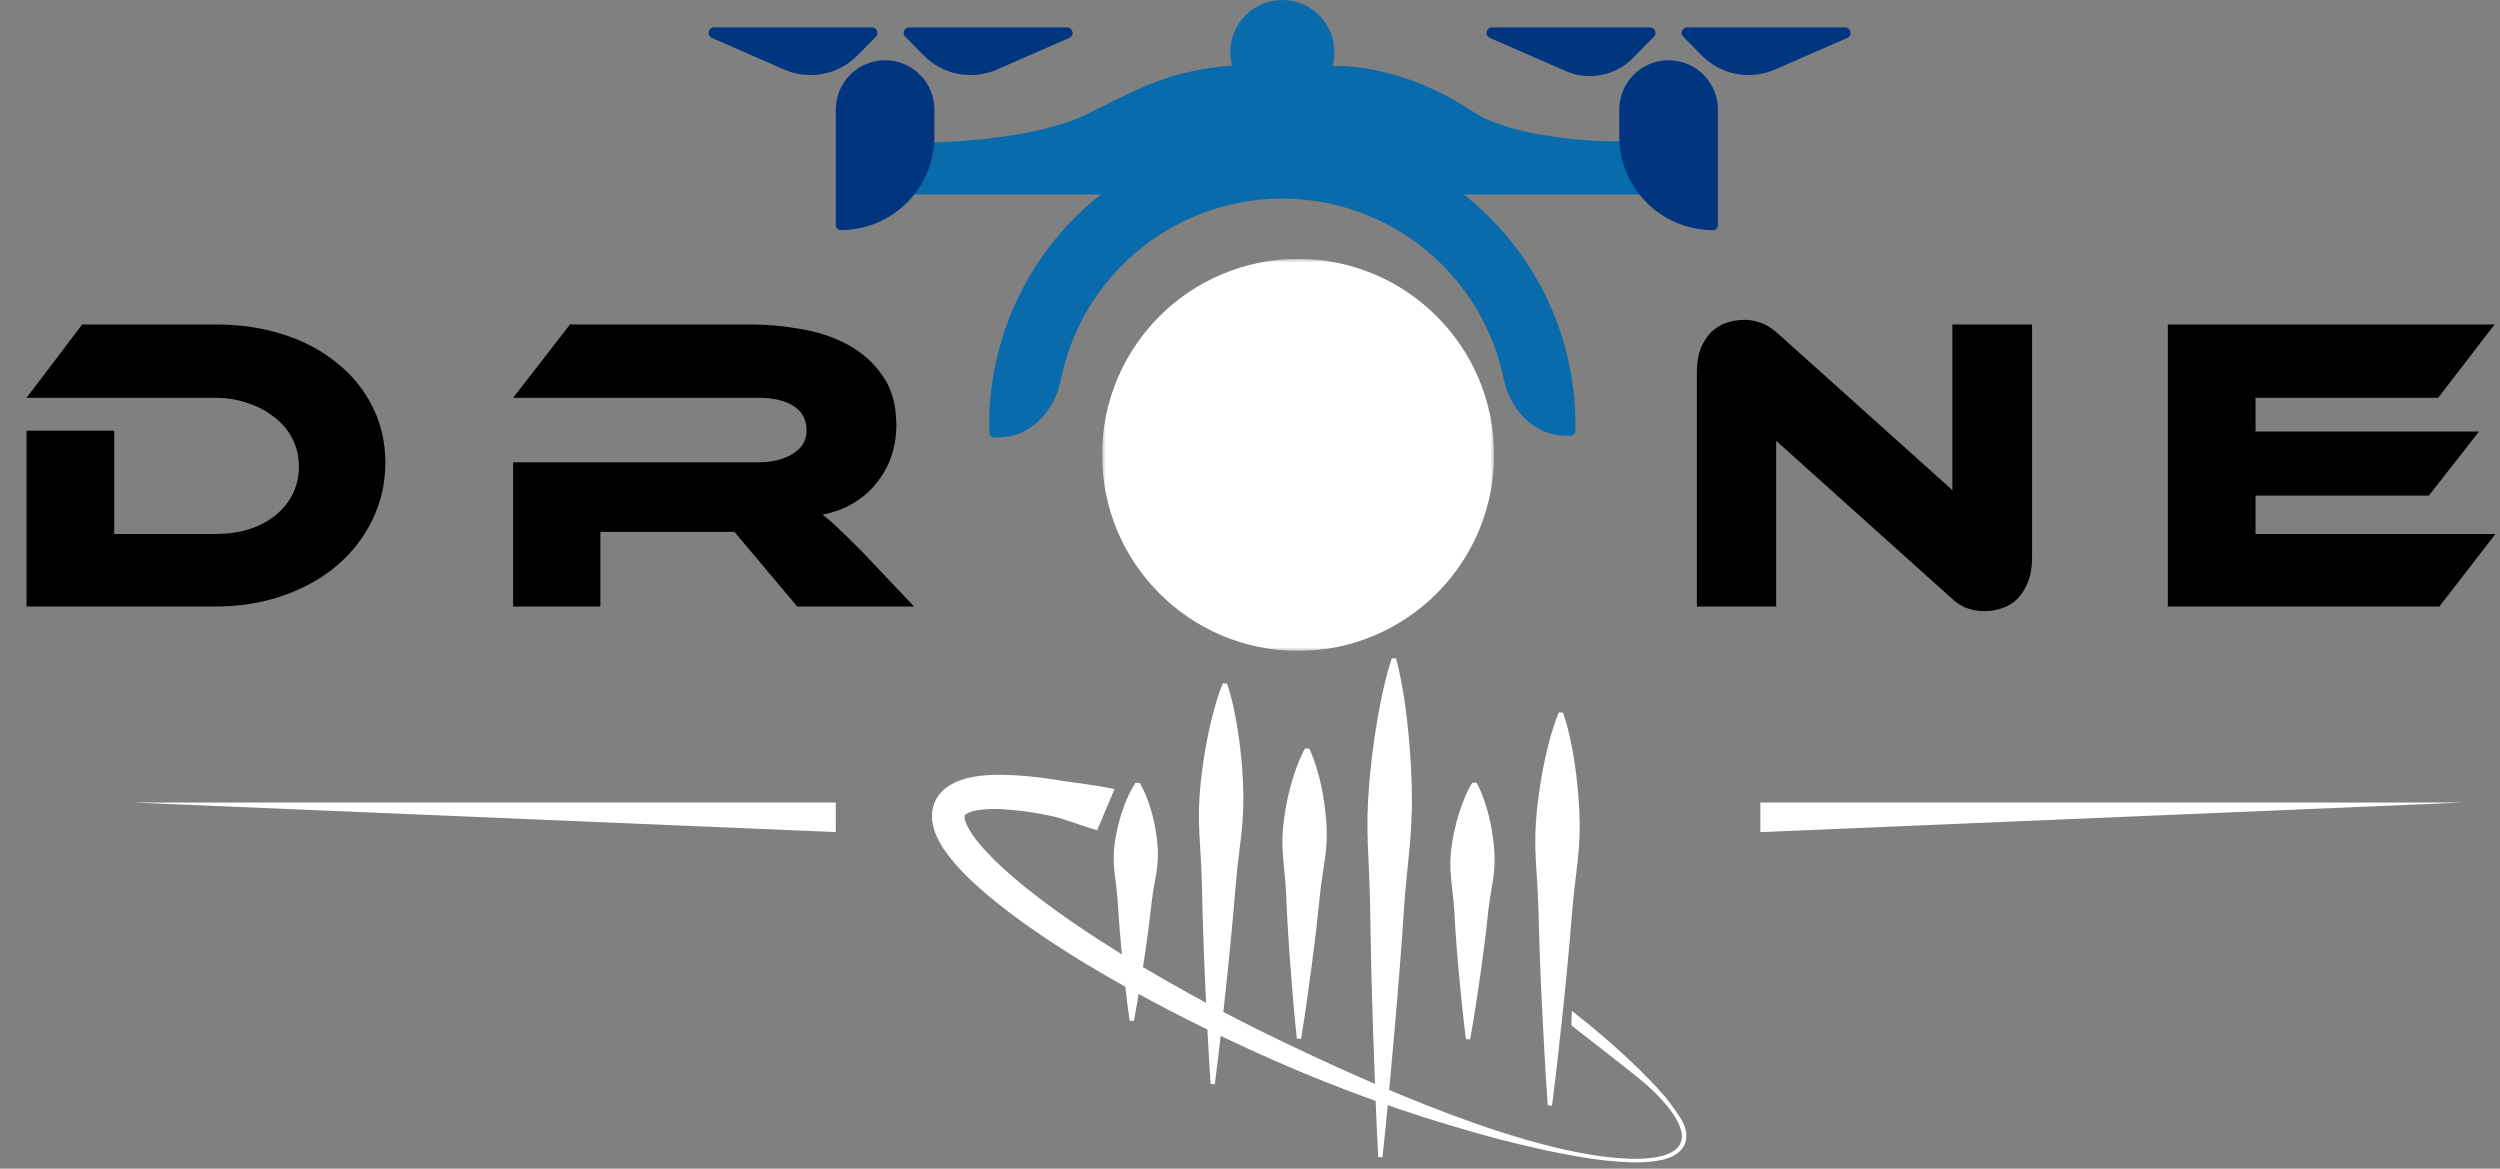 <svg width="338" height="158" viewBox="0 0 338 158" fill="none" xmlns="http://www.w3.org/2000/svg">
<rect x="0" y="0" width="338" height="158" fill="#808080" stroke="none"/>
<path d="M209.259 149.457C208.93 145.018 208.713 140.579 208.485 136.142L208.327 132.821L208.193 129.492L208.084 126.166L207.993 122.839C207.939 120.621 207.755 118.402 207.635 116.182C207.577 115.073 207.552 113.965 207.577 112.857C207.603 111.749 207.678 110.643 207.791 109.54C208.02 107.317 208.364 105.108 208.82 102.921C209.053 101.819 209.316 100.719 209.629 99.619C209.937 98.501 210.31 97.402 210.744 96.327L211.318 96.343C211.693 97.441 212.004 98.559 212.25 99.692C212.499 100.808 212.699 101.922 212.871 103.033C213.203 105.243 213.422 107.468 213.526 109.7C213.577 110.81 213.589 111.917 213.553 113.025C213.518 114.133 213.429 115.237 213.31 116.341C213.065 118.55 212.756 120.758 212.58 122.968L212.301 126.285L212.007 129.6L211.69 132.908L211.352 136.223C210.877 140.641 210.41 145.06 209.832 149.477L209.259 149.457Z" fill="white"/>
<path d="M198.193 140.496C197.811 137.594 197.542 134.694 197.263 131.792L197.065 129.616L196.891 127.44L196.745 125.264L196.614 123.088C196.535 121.64 196.325 120.188 196.177 118.736C196.104 118.013 196.073 117.287 196.084 116.56C196.1 115.845 196.159 115.132 196.26 114.424C196.463 112.963 196.781 111.52 197.21 110.109C197.433 109.391 197.682 108.675 197.981 107.959C198.282 107.217 198.643 106.501 199.059 105.817L199.633 105.832C200.014 106.537 200.338 107.27 200.602 108.026C200.865 108.754 201.077 109.484 201.263 110.202C201.622 111.631 201.866 113.087 201.995 114.554C202.06 115.278 202.082 116.004 202.06 116.73C202.037 117.455 201.971 118.178 201.862 118.894C201.643 120.337 201.36 121.775 201.21 123.217L200.97 125.381L200.713 127.543L200.43 129.705L200.131 131.867C199.706 134.75 199.291 137.63 198.765 140.51L198.193 140.496Z" fill="white"/>
<path d="M186.335 156.442C186.035 150.81 185.845 145.181 185.647 139.551L185.516 135.329L185.402 131.108L185.315 126.886L185.245 122.667C185.208 119.854 185.036 117.037 184.929 114.222C184.879 112.813 184.862 111.407 184.895 110.002C184.929 108.598 185.01 107.193 185.131 105.791C185.375 102.984 185.731 100.182 186.201 97.384C186.442 95.983 186.711 94.584 187.03 93.188C187.348 91.791 187.704 90.393 188.169 89L188.743 89.016C189.138 90.432 189.403 91.845 189.653 93.259C189.902 94.673 190.088 96.082 190.246 97.492C190.568 100.313 190.772 103.131 190.859 105.945C190.901 107.354 190.909 108.76 190.859 110.165C190.81 111.569 190.723 112.974 190.596 114.376C190.337 117.181 190.013 119.984 189.823 122.791L189.534 127.001L189.218 131.211L188.875 135.42L188.515 139.628C188.011 145.24 187.526 150.85 186.911 156.458L186.335 156.442Z" fill="white"/>
<path d="M175.335 140.423C174.973 137.141 174.721 133.861 174.46 130.583L174.284 128.125L174.124 125.666L173.991 123.207L173.875 120.754C173.806 119.116 173.604 117.476 173.465 115.836C173.396 115.019 173.37 114.199 173.386 113.379C173.404 112.56 173.467 111.742 173.574 110.93C173.786 109.283 174.112 107.652 174.551 106.05C174.777 105.239 175.032 104.428 175.343 103.617C175.647 102.783 176.012 101.974 176.435 101.193L177.008 101.209C177.386 102.012 177.706 102.841 177.964 103.69C178.223 104.515 178.431 105.34 178.613 106.163C178.962 107.787 179.197 109.433 179.317 111.09C179.376 111.907 179.394 112.727 179.368 113.545C179.337 114.365 179.264 115.182 179.151 115.994C178.923 117.622 178.628 119.25 178.47 120.882L178.209 123.325L177.938 125.772L177.641 128.217L177.329 130.663C176.886 133.923 176.452 137.191 175.908 140.439L175.335 140.423Z" fill="white"/>
<path d="M163.677 146.557C163.361 142.031 163.157 137.509 162.941 132.987L162.799 129.594L162.674 126.204L162.575 122.813L162.492 119.425C162.447 117.163 162.267 114.9 162.152 112.639C162.099 111.508 162.077 110.378 162.107 109.251C162.136 108.123 162.213 106.996 162.33 105.87C162.566 103.606 162.914 101.355 163.375 99.126C163.614 98.005 163.879 96.885 164.194 95.763C164.505 94.622 164.881 93.499 165.321 92.4L165.893 92.418C166.266 93.538 166.574 94.678 166.815 95.833C167.062 96.968 167.258 98.104 167.428 99.239C167.755 101.491 167.967 103.759 168.063 106.032C168.11 107.162 168.12 108.291 168.081 109.421C168.041 110.55 167.952 111.674 167.83 112.8C167.578 115.051 167.262 117.298 167.08 119.551L166.785 122.942L166.48 126.32L166.15 129.697L165.802 133.074C165.313 137.574 164.835 142.077 164.245 146.575L163.677 146.557Z" fill="white"/>
<path d="M152.726 138.008C152.33 135.315 152.063 132.627 151.776 129.939L151.579 127.921L151.401 125.905L151.248 123.889L151.114 121.874C151.033 120.532 150.817 119.185 150.669 117.84C150.594 117.172 150.56 116.499 150.568 115.826C150.582 115.154 150.639 114.483 150.738 113.818C150.939 112.461 151.254 111.123 151.678 109.819C151.899 109.154 152.146 108.489 152.443 107.824C152.746 107.136 153.105 106.475 153.517 105.846L154.091 105.86C154.472 106.511 154.799 107.192 155.068 107.896C155.324 108.56 155.546 109.237 155.733 109.923C156.094 111.248 156.342 112.6 156.475 113.967C156.542 114.635 156.566 115.307 156.546 115.979C156.52 116.651 156.454 117.322 156.348 117.986C156.13 119.322 155.85 120.657 155.703 121.994L155.468 124L155.216 126.006L154.94 128.01L154.645 130.014C154.227 132.686 153.818 135.355 153.3 138.027L152.726 138.008Z" fill="white"/>
<path d="M212.436 138.617C213.377 139.335 221.413 145.602 222.297 146.385C223.187 147.158 224.031 147.983 224.823 148.856C225.219 149.295 225.587 149.748 225.933 150.217C226.281 150.681 226.587 151.174 226.849 151.691C227.106 152.191 227.281 152.729 227.367 153.285C227.398 153.552 227.392 153.823 227.349 154.088C227.298 154.348 227.203 154.598 227.068 154.826C226.919 155.049 226.738 155.248 226.532 155.42C226.314 155.594 226.077 155.743 225.826 155.865C225.305 156.114 224.755 156.295 224.188 156.405C223.612 156.521 223.028 156.596 222.441 156.63C221.848 156.672 221.254 156.684 220.661 156.672C218.281 156.597 215.912 156.322 213.579 155.849C211.239 155.402 208.922 154.826 206.628 154.177C204.333 153.528 202.064 152.793 199.809 152.015C195.307 150.444 190.875 148.678 186.496 146.803C182.116 144.927 177.792 142.935 173.499 140.878C169.206 138.821 164.971 136.651 160.811 134.35C156.651 132.049 152.57 129.656 148.602 127.084C146.613 125.8 144.662 124.47 142.75 123.096C140.843 121.711 138.982 120.291 137.211 118.788C135.441 117.284 133.761 115.702 132.365 114.028C131.707 113.261 131.148 112.415 130.701 111.51C130.549 111.193 130.447 110.855 130.4 110.507C130.397 110.429 130.402 110.352 130.416 110.275C130.434 110.24 130.442 110.228 130.456 110.202C130.469 110.176 130.517 110.141 130.59 110.083C130.698 110.006 130.813 109.94 130.934 109.886C131.308 109.725 131.7 109.612 132.101 109.547C133.122 109.389 134.156 109.335 135.187 109.385C137.449 109.504 139.698 109.8 141.913 110.269C143.874 110.665 146.386 111.715 148.334 112.248L150.683 106.691C148.439 106.165 145.082 105.817 142.782 105.443C140.298 105.019 137.784 104.786 135.265 104.746C134.616 104.746 133.956 104.769 133.286 104.814C132.589 104.864 131.896 104.96 131.211 105.1C130.436 105.257 129.684 105.511 128.972 105.856C128.55 106.061 128.152 106.312 127.785 106.606C127.369 106.95 127.009 107.356 126.715 107.809C126.415 108.295 126.203 108.831 126.09 109.391C125.995 109.904 125.975 110.428 126.03 110.946C126.141 111.786 126.391 112.602 126.77 113.359C127.088 114.002 127.459 114.616 127.878 115.197C128.274 115.755 128.689 116.273 129.116 116.766C130.831 118.724 132.701 120.362 134.614 121.919C136.527 123.476 138.507 124.9 140.517 126.271C142.527 127.642 144.568 128.947 146.633 130.204C150.787 132.71 154.999 135.022 159.294 137.218C163.588 139.414 167.936 141.463 172.334 143.406C181.135 147.28 190.198 150.532 199.455 153.137C201.765 153.796 204.089 154.398 206.426 154.943C208.762 155.493 211.112 155.987 213.478 156.389C215.851 156.815 218.251 157.071 220.661 157.152C221.874 157.191 223.087 157.107 224.283 156.901C224.898 156.795 225.496 156.609 226.063 156.349C226.352 156.215 226.626 156.049 226.878 155.855C227.135 155.649 227.36 155.407 227.545 155.135C227.725 154.852 227.856 154.541 227.931 154.215C227.996 153.889 228.015 153.557 227.988 153.226C227.893 152.548 227.657 151.898 227.296 151.317C226.625 150.259 225.894 149.24 225.106 148.266C222.303 145.018 218.06 141.02 212.525 136.672" fill="white"/>
<path d="M180.407 7.037C180.407 10.924 177.257 14.074 173.37 14.074C169.484 14.074 166.333 10.924 166.333 7.037C166.333 3.151 169.484 0 173.37 0C177.257 0 180.407 3.151 180.407 7.037Z" fill="#096BAC"/>
<path d="M212.23 58.927C212.638 58.943 212.983 58.625 212.992 58.216C213.096 53.124 212.217 48.057 210.402 43.294C208.499 38.3 205.605 33.743 201.895 29.896C198.184 26.049 193.734 22.993 188.812 20.91C183.89 18.828 178.598 17.762 173.254 17.778C167.909 17.794 162.623 18.89 157.714 21.002C152.804 23.113 148.372 26.196 144.685 30.065C140.997 33.933 138.13 38.508 136.256 43.513C134.469 48.287 133.621 53.358 133.754 58.449C133.765 58.858 134.112 59.175 134.521 59.156L135.442 59.115C139.529 58.931 142.603 55.425 143.405 51.414C143.726 49.81 144.175 48.232 144.751 46.693C146.196 42.834 148.407 39.306 151.25 36.323C154.094 33.34 157.511 30.963 161.297 29.334C165.083 27.706 169.159 26.861 173.28 26.849C177.402 26.837 181.483 27.658 185.278 29.264C189.073 30.87 192.505 33.227 195.366 36.193C198.227 39.159 200.458 42.674 201.926 46.525C202.511 48.06 202.97 49.636 203.3 51.237C204.126 55.244 207.22 58.731 211.308 58.891L212.23 58.927Z" fill="#096BAC"/>
<path d="M146.704 15.556C140.407 18.518 130.407 19.136 125.963 19.259L121.889 26.296H222.259V18.889C216.704 19.63 204.265 18.498 199.296 15.185C191.519 10 184.482 8.889 180.161 8.889H166.333C157.074 9.63 152.63 12.767 146.704 15.556Z" fill="#096BAC"/>
<path d="M113 14.815C113 11.133 115.985 8.148 119.667 8.148C123.349 8.148 126.333 11.133 126.333 14.815V18.445C126.333 25.44 120.662 31.111 113.667 31.111C113.298 31.111 113 30.813 113 30.445V14.815Z" fill="#00357F"/>
<path d="M232.259 14.815C232.259 11.133 229.275 8.148 225.593 8.148C221.911 8.148 218.926 11.133 218.926 14.815V18.445C218.926 25.44 224.597 31.111 231.593 31.111C231.961 31.111 232.259 30.813 232.259 30.445V14.815Z" fill="#00357F"/>
<path d="M117.895 3.704H96.541C95.739 3.704 95.509 4.801 96.244 5.123L106.027 9.403C109.399 10.878 113.331 10.123 115.916 7.504L118.422 4.965C118.884 4.497 118.552 3.704 117.895 3.704Z" fill="#00357F"/>
<path d="M223.08 3.704H201.726C200.924 3.704 200.694 4.801 201.43 5.123L211.679 9.607C214.769 10.959 218.374 10.267 220.744 7.866L223.607 4.965C224.069 4.497 223.738 3.704 223.08 3.704Z" fill="#00357F"/>
<path d="M122.92 3.704H144.274C145.076 3.704 145.306 4.801 144.57 5.123L134.788 9.403C131.416 10.878 127.484 10.123 124.899 7.504L122.393 4.965C121.931 4.497 122.262 3.704 122.92 3.704Z" fill="#00357F"/>
<path d="M228.105 3.704H249.459C250.261 3.704 250.491 4.801 249.756 5.123L239.973 9.403C236.601 10.878 232.669 10.123 230.084 7.504L227.578 4.965C227.116 4.497 227.448 3.704 228.105 3.704Z" fill="#00357F"/>
<path d="M18 108.5H113V112.5L18 108.5Z" fill="white"/>
<path d="M333 108.5H238V112.5L333 108.5Z" fill="white"/>
<path d="M52.098 62.563C52.098 65.337 51.509 67.921 50.331 70.315C49.191 72.671 47.595 74.723 45.543 76.471C43.529 78.181 41.116 79.53 38.304 80.518C35.492 81.506 32.433 82 29.127 82H3.591V58.231H15.447V72.196H29.127C30.761 72.196 32.262 71.987 33.63 71.569C35.036 71.113 36.233 70.486 37.221 69.688C38.209 68.89 38.988 67.94 39.558 66.838C40.128 65.698 40.413 64.444 40.413 63.076C40.413 61.746 40.128 60.511 39.558 59.371C38.988 58.231 38.19 57.262 37.164 56.464C36.138 55.628 34.941 54.982 33.573 54.526C32.205 54.032 30.723 53.785 29.127 53.785H3.591L11.115 43.867H29.127C32.471 43.867 35.549 44.323 38.361 45.235C41.173 46.147 43.586 47.439 45.6 49.111C47.652 50.745 49.248 52.721 50.388 55.039C51.528 57.319 52.098 59.827 52.098 62.563ZM123.579 82H107.79L99.297 71.911H81.171V82H69.372V62.506H102.546C104.37 62.506 105.909 62.126 107.163 61.366C108.417 60.606 109.044 59.561 109.044 58.231C109.044 56.749 108.474 55.647 107.334 54.925C106.194 54.165 104.598 53.785 102.546 53.785H69.372L77.067 43.867H101.577C103.743 43.867 105.985 44.076 108.303 44.494C110.621 44.874 112.73 45.577 114.63 46.603C116.53 47.629 118.088 49.016 119.304 50.764C120.558 52.512 121.185 54.754 121.185 57.49C121.185 58.972 120.957 60.378 120.501 61.708C120.045 63.038 119.38 64.235 118.506 65.299C117.67 66.363 116.625 67.275 115.371 68.035C114.155 68.757 112.768 69.27 111.21 69.574C111.856 70.068 112.578 70.695 113.376 71.455C114.174 72.215 115.238 73.26 116.568 74.59L123.579 82Z" fill="black"/>
<g clip-path="url(#clip0_183_475)">
<mask id="mask0_183_475" style="mask-type:luminance" maskUnits="userSpaceOnUse" x="149" y="35" width="53" height="53">
<path d="M149 35H202V88H149V35Z" fill="white"/>
<path d="M175.054 44.577C183.866 50.564 188.24 54.9 188.24 58.043C188.24 61.084 186.569 63.547 183.356 65.347C182.468 65.846 181.477 64.874 181.96 63.977C182.79 62.432 182.516 60.701 181.02 58.642C179.442 56.471 177.168 54.891 174.161 53.897C173.957 53.829 173.78 53.699 173.655 53.526C173.529 53.352 173.462 53.143 173.462 52.928V45.419C173.462 45.233 173.512 45.052 173.608 44.893C173.704 44.735 173.841 44.605 174.004 44.519C174.168 44.432 174.352 44.392 174.537 44.402C174.722 44.412 174.901 44.473 175.054 44.577ZM170.914 77.298C167.305 77.298 164.289 74.968 164.289 71.947C164.289 68.926 167.305 66.596 170.914 66.596C174.522 66.596 177.539 68.926 177.539 71.947C177.539 74.968 174.522 77.298 170.914 77.298Z" fill="black"/>
<path d="M175.5 49.269C176.041 49.269 176.559 49.484 176.942 49.866C177.324 50.249 177.539 50.767 177.539 51.308V71.692C177.539 72.233 177.324 72.751 176.942 73.134C176.559 73.516 176.041 73.731 175.5 73.731C174.959 73.731 174.441 73.516 174.059 73.134C173.676 72.751 173.462 72.233 173.462 71.692V51.308C173.462 50.767 173.676 50.249 174.059 49.866C174.441 49.484 174.959 49.269 175.5 49.269Z" fill="black"/>
</mask>
<g mask="url(#mask0_183_475)">
<path d="M175.5 88C190.136 88 202 76.135 202 61.5C202 46.864 190.136 35 175.5 35C160.864 35 149 46.864 149 61.5C149 76.135 160.864 88 175.5 88Z" fill="url(#paint0_linear_183_475)"/>
</g>
</g>
<path d="M268.237 82.627C267.477 82.627 266.717 82.494 265.957 82.228C265.235 82 264.418 81.449 263.506 80.575L240.136 59.599V82H229.42V50.365C229.42 49.111 229.591 48.028 229.933 47.116C230.313 46.204 230.788 45.463 231.358 44.893C231.966 44.323 232.65 43.905 233.41 43.639C234.208 43.373 235.025 43.24 235.861 43.24C236.583 43.24 237.305 43.373 238.027 43.639C238.787 43.867 239.642 44.418 240.592 45.292L263.962 66.268V43.867H274.735V75.445C274.735 76.699 274.545 77.782 274.165 78.694C273.823 79.606 273.348 80.366 272.74 80.974C272.17 81.544 271.486 81.962 270.688 82.228C269.89 82.494 269.073 82.627 268.237 82.627ZM337.382 72.196L329.801 82H293.093V43.867H337.268L329.63 53.785H304.949V58.345H335.159L328.376 67.009H304.949V72.196H337.382Z" fill="black"/>
<defs>
<linearGradient id="paint0_linear_183_475" x1="175.5" y1="35" x2="175.5" y2="88" gradientUnits="userSpaceOnUse">
<stop stop-color="white"/>
<stop offset="1" stop-color="white"/>
</linearGradient>
<clipPath id="clip0_183_475">
<rect width="53" height="53" fill="white" transform="translate(149 35)"/>
</clipPath>
</defs>
</svg>

